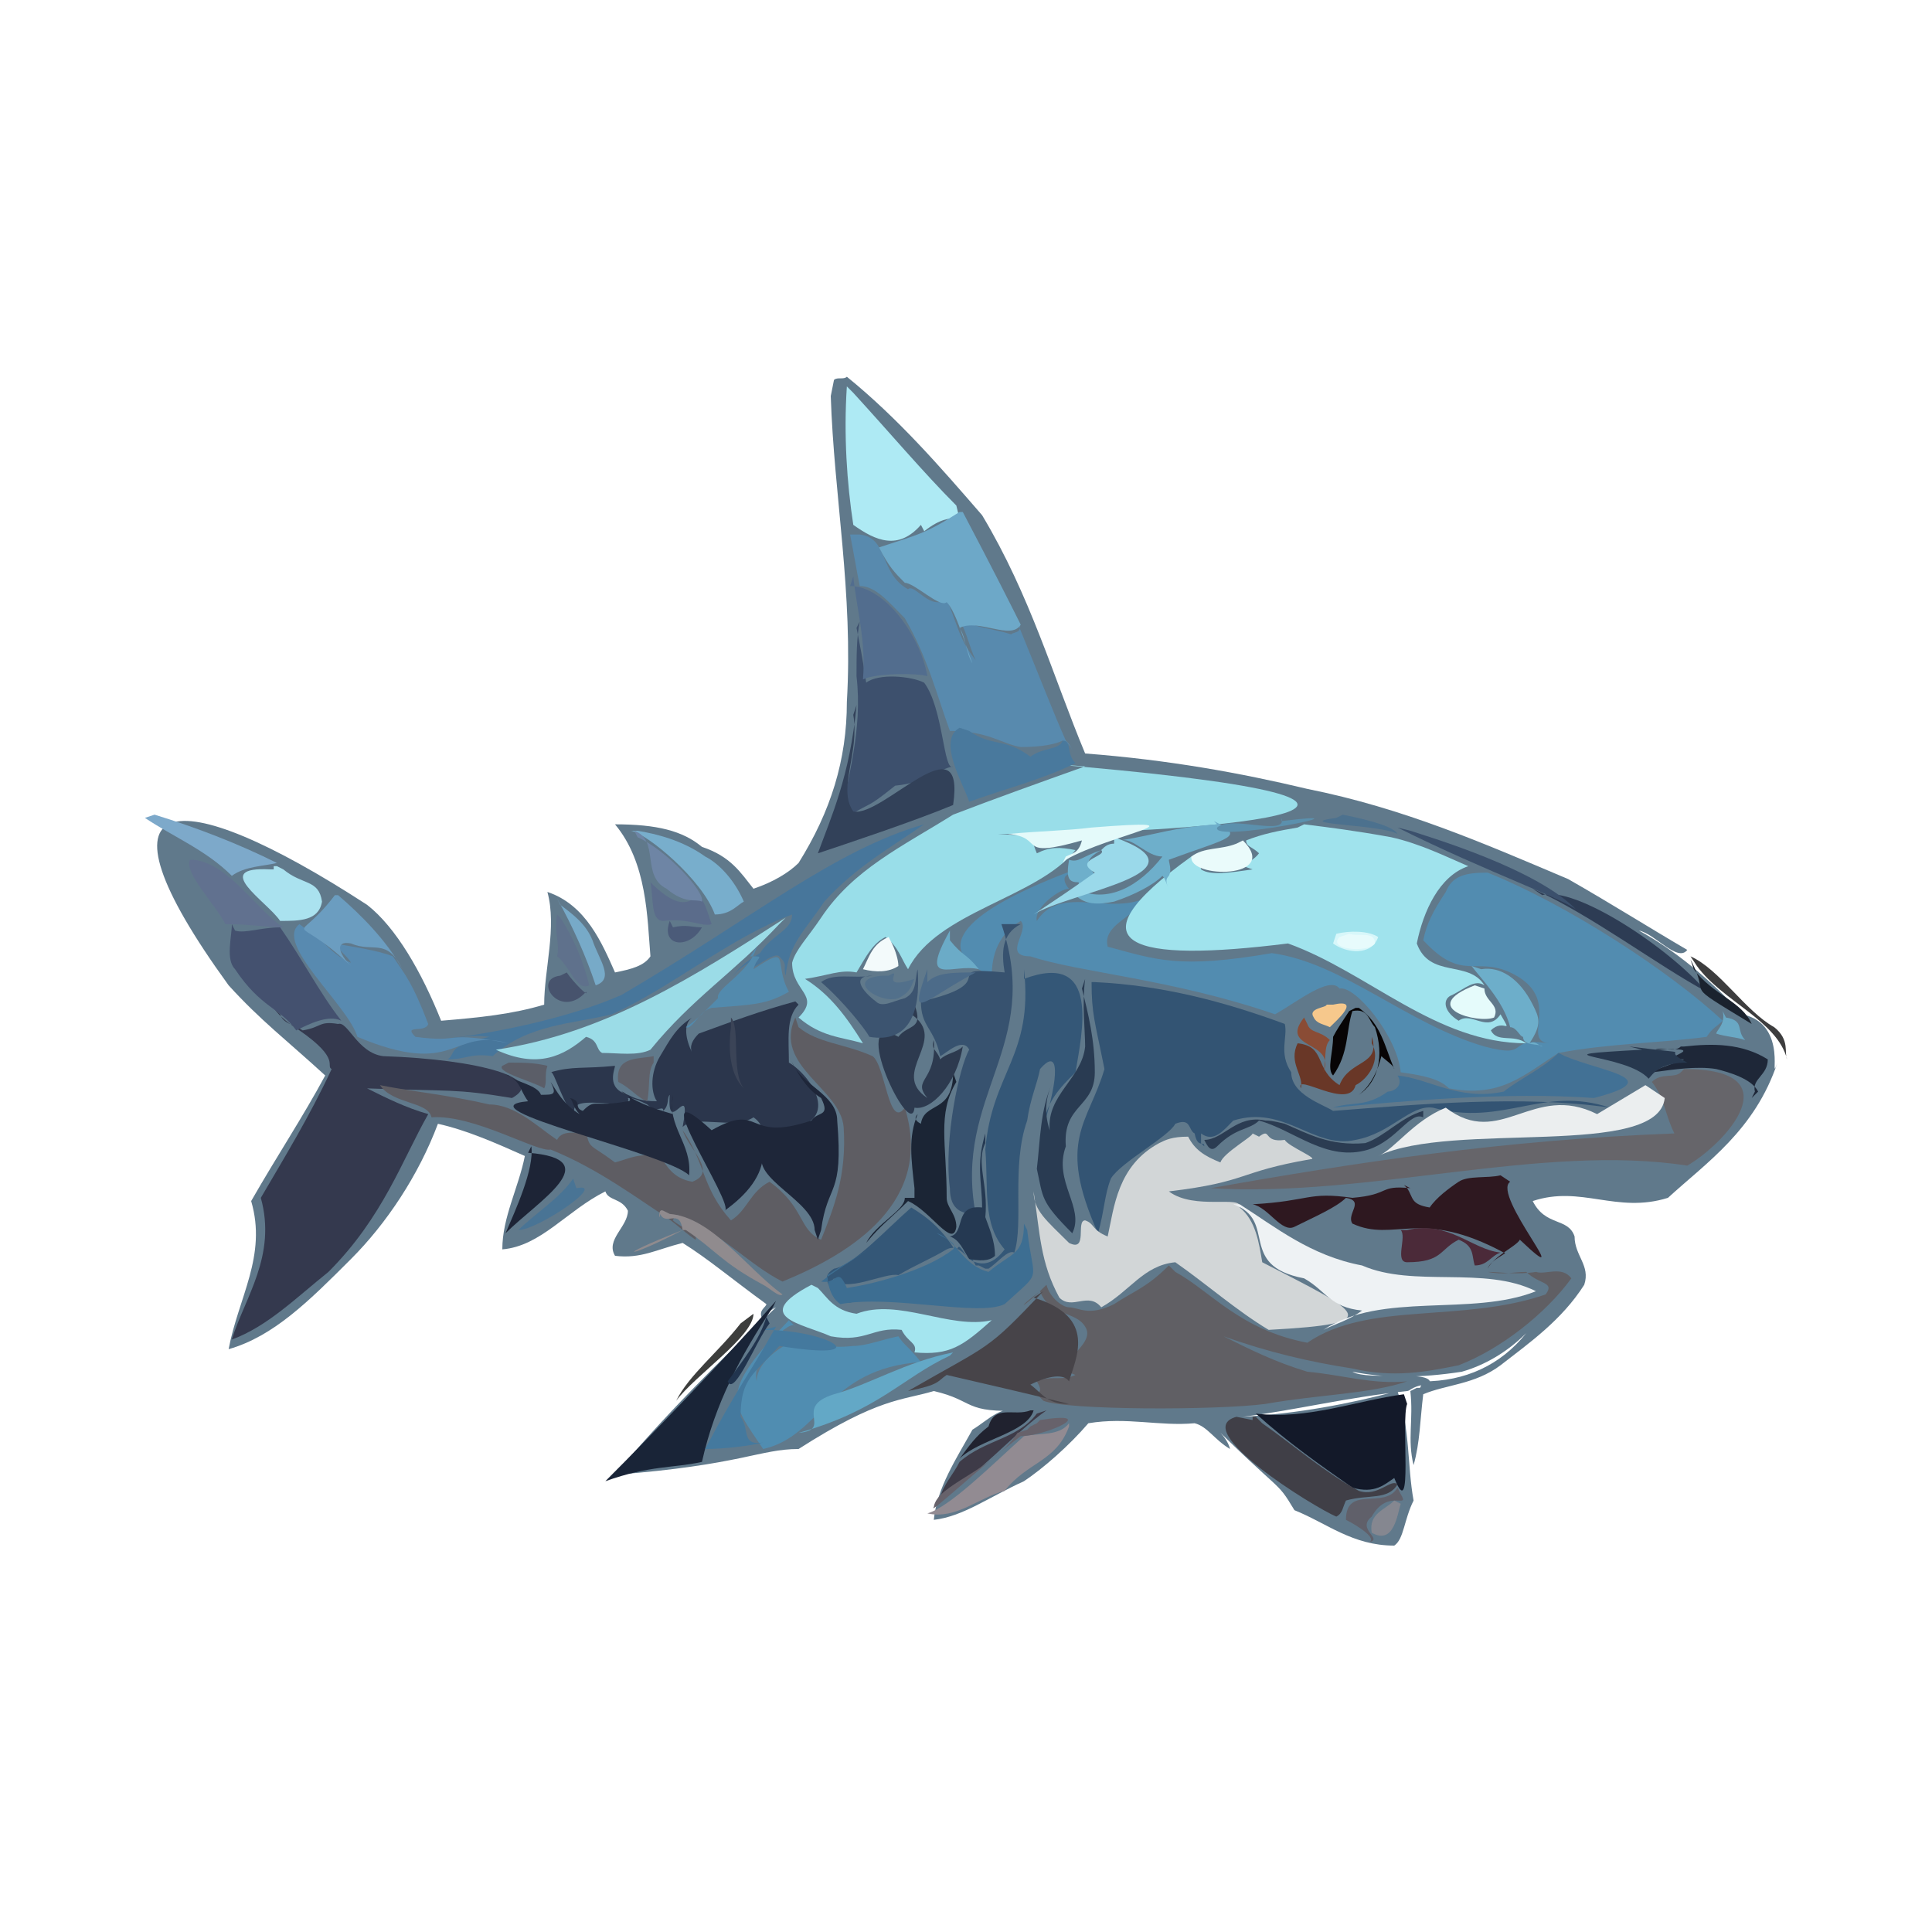 <svg xmlns="http://www.w3.org/2000/svg" width="600" height="600"><path fill="#60798B" d="M259 118c1-1 3 0 4-1 16 13 29 28 42 43 15 25 22 50 32 74 26 2 48 6 69 11 30 6 55 17 81 28 14 8 25 15 37 22-3 4-10-5-15-6 11 6 22 15 32 26 15 3 8 23 11 15-7 21-22 31-34 42-16 5-27-4-42 1 4 8 11 5 13 11 0 6 5 9 3 15-7 11-17 18-26 25-8 6-17 6-24 9-1 8-1 15-3 22-2-8 0-14-1-23l2-1h1l1-2c13 0 24-5 32-15-6 6-13 10-20 12-13 2-24 2-34 0 5 3 26-1 24 4-5 0-6 2-7 2-19 2-35 6-51 8 17-1 33-4 48-8 4 12 3 23 5 34-3 6-3 12-6 14-13 0-21-7-31-11-6-10-3-4-29-30 4 4 8 7 9 11-5-3-7-7-11-8-11 1-21-2-33 0-6 7-14 14-20 18-11 5-19 11-28 12 1-10 7-19 12-28 5-3 9-8 16-6-19 1-15-3-28-6-10 3-17 2-42 18-12 0-18 5-57 8 15-18 32-35 50-52-2 1-3 2-4 4-2-3 1-4 1-5-11-8-18-14-26-19-8 2-13 5-21 4-3-5 4-9 4-14-2-4-6-3-7-6-12 6-20 17-32 18 0-10 5-19 7-29-9-4-18-8-27-10-6 16-16 31-27 42-13 13-24 24-38 28 3-16 12-29 7-46 8-14 16-26 23-39-12-11-20-17-30-28-45-62-17-64 43-25 9 7 17 21 23 36 12-1 22-2 32-5 0-11 4-24 1-35 12 4 17 16 21 25 5-1 9-2 11-5-1-12-1-29-11-41 13 0 21 2 27 7 9 3 12 8 16 13 6-2 11-5 14-8 10-16 15-32 15-50 2-34-4-64-5-95"/><path fill="#528CB0" d="M334 270c-43 16-41 27-26 33 0-9 4-14 9-17 3 3-6 11 3 11 15 5 44 7 76 18 7-4 17-12 20-8 5-1 18 15 19 26 7 1 12 2 15 5 16 3 23-4 34-11 16-3 31-3 46-5 2-3 3-3 5-5-16-15-48-36-73-46-7 0-11 1-13 6-4 6-6 10-7 15 12 13 16 5 27 10 17 8 3 21 12 22-14-2-5 5-20 1-24-7-44-26-66-29-29 5-36 2-51-2-2-8 12-10 19-22-11 18-32 0-41 14-1-4 7-10 10-10-1-1-2-3-1-4"/><path fill="#99DEE9" d="M337 238c-14 5-28 10-41 15-16 10-31 17-41 32-4 6-8 10-9 14 0 9 9 10 2 17 7 6 13 6 20 8-5-8-10-15-18-20 7-1 11-3 16-2 3-5 5-9 9-11 4 3 5 7 7 10 9-18 40-22 52-37-5-1-8-1-12 1-3-7 1-5-12-6 73 0 160-10 13-22"/><path fill="#A0E3ED" d="M403 257c-6 1-11 2-16 4 0 2 2 2 4 4-3 4-8 3-2 5-7 1-13 2-16 0-1-4 2-3-3-4-39 28-18 33 30 27 25 9 46 31 74 31-4-3-9 0-11-4 4-4 7 2 3-5-4 6-9-1-13 2-5-3-5-7-2-8 4-2 7-5 10-3-5-8-17-2-21-13 2-10 7-21 16-24-7-3-15-7-24-9-11-2-19-3-27-4"/><path fill="#605F64" d="M363 393c-7 7-11 8-17 12-8 4-11 1-14 1-2 0-6-3-7-7-8 8-10 8-2 2 3 8 11 6 14 11 4 6-12 12-3 15-4 2-8 0-12 2 3 5-2 2 2 6 7 3 54 3 69 1 17-3 32-3 44-7-11 1-20-2-31-3-10-3-18-7-26-11 14 5 27 8 40 10 13 3 23 1 33-1 13-5 27-16 35-27-3-4-8-1-11-2-6 1-11 0-15 0 5 1 8 0 12 0 4 4 9 3 6 7-26 9-55 2-74 15-21-4-30-16-41-22"/><path fill="#335473" d="M339 305c0 10 1 12 4 27-5 17-15 22-2 51 2-7 2-12 4-17 3-5 18-13 20-17 5-2 4 2 6 3 1 5 3 2 3 4l-1-1v-3c4 3 7-1 10-4 16-5 25 9 38 6 11-2 17-11 24-10 22 6 34-7 55 0-27-4-60-1-86 1-3-2-13-5-13-12-4-6-1-11-2-15-19-7-38-12-59-13"/><path fill="#34394E" d="M85 313c2 3 5 5 8 7 13 9 8 11 10 12-7 15-15 28-22 40 5 18-5 31-9 44 11-4 20-13 30-21 17-17 23-35 31-49-7-2-13-5-19-8 26 1 27 0 45 3 11-6-10-12-40-13-8-1-11-11-14-10-6-1-5 1-11 2-3-2-6-2-7-5"/><path fill="#5E5D63" d="M247 316c-7 15 14 22 15 34 1 15-3 25-7 35-7-3-5-10-16-18-6 3-7 9-12 12-9-10-8-18-15-28 2 6 11 13 3 16-6-1-8-5-10-8-7-1-10 1-14 2-8-6-8-4-9-10-1 2-7-1-9 3-6-4-13-11-21-11-13-3-24-4-34-6 4 6 15 5 16 10 13-1 33 11 37 10 15 6 28 16 36 21 4 3 6 5 9 7 1-2-5-4-7-6 1-3 2-1 3-1 12 5 21 15 31 20 22-9 47-25 38-54-5 7-6-13-10-16-9-4-17-4-23-9"/><path fill="#D2D6D7" d="M389 352c0 1-9 6-10 9-5-2-8-4-10-8-5 0-7 1-9 2-13 7-14 20-16 29-5-2-4-4-7-5-3 0 1 10-5 7-7-7-11-10-11-16 2 13 2 22 8 33 4 4 9-2 13 3 9-5 13-13 23-14 10 7 19 15 29 21 37-2 29-5-2-21-1-6-2-13-7-17 1-4-14 1-22-5 25-3 21-6 44-10 3 0-7-4-8-6-7 1-4-4-8-1"/><path fill="#2B364C" d="M247 311c-11 3-19 6-30 10-2 2-3 4-2 6-2-4-3-9 0-11-5 3-7 7-10 12s-3 11-1 14c-5 0-7-1-9-2-7-2-4-8-4-9-10 1-13 0-20 2 1-1 4 11 8 14-5-9 18-1 16-6 2 0 4 1 6 2 3 3 5 0 5 2 2-2 1-4 2-5-1 14 7-6 4 10 4-4 16 1 22-3 3 2 3 5 5 8-3-2 2-4 0-4 25 0 13-17 6-21 0-7-1-14 3-18"/><path fill="#345777" d="M318 301c3 27-10 32-12 56 1 12-1 23 6 31-3 4-6 5-9 4-4-1-5-8-6-3-4-7-9-11-14-14-8 7-18 18-24 19-5 3 0 6 0 9 7 2 7 2 2 1-3-2-3-6-2-7 3 5 16-2 20-1 5-3 10-5 15-8 4-2 6 3 8 3l1 2h1l2 1h1c3-2 6-6 8-5 3-9-1-27 4-41 1-7 3-11 4-16 6-7 6 2 1 18 1-8 5-12 10-17 2-12 8-38-16-29"/><path fill="#588AAE" d="M264 166c1 5 2 11 3 16 5 0 9 5 14 10 7 12 10 24 14 35 12 0 16 4 22 5 7 0 11-1 13-2 2 1 3 2 3 4 0-2-1-3-2-4-4-9-7-17-16-39 4 6 0 5-1 6-6-2-13-2-17-6 3 4 4 10 6 14-5-6-6-12-9-19-5 4-10-5-12-3-9-5-6-16-15-17"/><path fill="#66656A" d="M522 333c-2 2-6 0-9 3 4 5 4 10 7 16-53 2-99 9-144 17 49 3 103-14 148-7 12-7 33-30-1-30"/><path fill="#1E2639" d="M245 328c2 4 5 10 10 13 3 6-1 4-3 7-21 7-15-6-31 3-23-21 8 24 4 25 7-5 12-11 12-18-4 8 16 15 16 24l1 3 1-3c2-15 7-10 5-34 0-8-11-11-14-18"/><path fill="#37526F" d="M317 287c-6 3-6 9-5 15-22-2 1 3-26 9 0 8 4 8 6 17 2-1 7-6 9-2-3 5-8 28-6 43 0 7 4 8 8 8-7-37 21-52 8-90"/><path fill="#3D506D" d="M267 193c-1 5-1 11-1 17 2 17-3 32-5 45 11-7 7-3 17-11 10-1 13-5 18-6-3 2-3-18-9-26-4-2-14-3-18 0-1-7-2-12-3-17"/><path fill="#508DB1" d="M245 410c-22 23-18 25-8 40 18-4 20-25 49-27-4-5-5-5-7-8-5 1-10 3-14 3-10 1-6-1-14-3-3 0-16 6-16 14-2-8 11-20 12-17"/><path fill="#EEF2F4" d="M383 374c14 5 1 19 22 23 7 4 8 9 18 10-4 3-8 4-12 6 18-12 46-4 66-12-16-8-38-1-54-8-16-3-27-12-38-19"/><path fill="#AEEAF4" d="M263 120c-1 15 0 30 2 43 7 5 14 8 21 0 2 4 4 7 4 10 0-3-2-6-3-8 10-8 12 0 10-8-10-10-21-23-32-35"/><path fill="#47769B" d="M287 256c-28 8-53 29-94 53-16 7-39 12-58 14 6 0 9-2 17-1-14 3-10 5-13 7 6 0 7-2 14-1 11-10 25-10 37-13 18-8 37-24 56-31 0 5-6 6-10 12-5 3-7 5-9 8 2-3 4-4 7-6-4 7 6-3 8-1 3 3 1 3 2 6 1-10 6-14 12-23 10-11 21-17 31-24"/><path fill="#588AB0" d="M93 287c-8 6 15 25 18 35 31 13 29-3 47 2-21-4-14 0-29-2-4-4 3-1 4-4-5-13-7-15-11-21-5-2-13-3-18-4 1 2 4 4 5 6-7-3-10-9-12-9"/><path fill="#2E1820" d="M466 365c-4 1-10 0-13 2s-7 5-9 8c-6-1-5-3-7-6l-1-1 2 1c-10-1-6 2-18 3-14-2-13 1-31 2 5 1 9 9 13 7 6-3 13-6 16-9 6 1 0 5 2 8 13 6 21-5 47 9 2 0-4 2-5 5 2-4 9-7 10-9 19 18-9-14-3-18"/><path fill="#131929" d="M436 433c-15 2-30 8-46 6 10 9 20 16 30 23 7 2 10-1 13-3 6 15 2-18 4-23"/><path fill="#6DA8C8" d="M298 159c-11 7-13 7-25 11 3 6 5 8 8 11 3 0 11 8 13 6 3 3 6 14 8 19-2-3-2-8-4-11 6-3 16 4 19-1-3-6-8-16-18-35"/><path fill="#9BDCE7" d="M244 285c-28 18-56 36-90 41 13 6 21 2 28-4 4 1 3 4 5 5 5 0 11 1 15-1 13-16 26-24 40-39"/><path fill="#3D6E92" d="M318 380c0 10-4 9-11 15-8-2-10-10-16-12 1 1 7 3 5 5-9 7-26 11-33 12-3-7-3-1-8-2 8-6 14-9 20-14-6 5-12 8-18 12 0 3 1 7 4 9 16-3 43 4 51 0 12-11 9-6 7-23"/><path fill="#EBEEEF" d="m511 337-15 9c-20-10-30 11-47-2-10 4-16 13-21 15 23-11 87 1 89-18"/><path fill="#474449" d="M324 401c-18 19-16 16-42 31 10-2 9-3 12-5 13 3 26 6 38 9-7 0-8-3-12-6 4-2 10-4 12-1 2-7 9-20-11-26"/><path fill="#A4E5EF" d="M252 399c-19 10-3 12 6 16 11 2 13-3 22-2 2 4 5 4 4 7 11 1 15-2 24-10-13 3-29-7-42-2-7-1-9-5-12-8"/><path fill="#21293C" d="M155 333c7 2 6 5 9 9-22 2 43 16 50 23 1-10-7-15-5-25 0 2-1 4 0 6-7-2-12-4-16-7 1 0 4 3 2 3-11 2-10-1-14 3-3-1 0-3-4-4 1 1 1 3 3 5-5-3-7-7-9-10 2 4 1 4-3 4-1-3-8-4-10-6"/><path fill="#44516F" d="M72 287c0 4-2 11 1 14 8 12 14 12 19 19 4-2 10-5 14-3-7-9-12-19-19-29-6 0-11 2-14 1"/><path fill="#403F47" d="M384 440c-15 4 24 28 31 31 2-1 2-3 3-5 7-2 13 0 16-5-2-2-6 4-12 2-11-6-20-14-30-21l-2-2h-1v1"/><path fill="#192437" d="M241 404c-15 17-38 41-53 56 14-5 21-4 30-6 4-18 12-33 22-48"/><path fill="#293B52" d="M337 304c-1 8 0 16 0 21-1 10-12 15-11 26-2-6-1-11 1-15-4 8-4 19-5 27 2 9 1 10 11 20 4-8-6-16-2-27-1-13 9-12 9-23 0-10-2-18-4-26"/><path fill="#49799D" d="M298 226c-7 4 1 17 3 23 11-4 23-7 33-12-3-3-1-7-4-7-1 3-6 2-10 5-8-6-12-3-19-8"/><path fill="#324159" d="M266 219c-2 22-8 35-12 46 9-3 30-10 42-15 4-27-22 4-31 2-5-7 2-18 0-30"/><path fill="#427195" d="M484 327c-5 5-12 8-17 12-14 3-23-4-33-5 2 3-1 5-3 5-7 5-11 3-17 5 21-2 54-5 81-3 23-6 3-8-9-13"/><path fill="#526D8E" d="M265 179c1 10 4 20 3 32 4-2 17-2 20-1-2-12-13-28-24-28"/><path fill="#1B2535" d="M296 333c0 13-9 9-10 16-2-1-2-2-1-3-3 7-2 14-1 23v3h-3c0 4-9 8-12 14 5-6 7-7 13-13 7 3 14 15 15 8 0-4-3-6-3-9 0-17-3-26 3-36"/><path fill="#2D3A4F" d="M284 312c3 8-2 6-5 10-16-9 4 33 5 22 5 1 13-7 15-19-2 2-5 2-7 4-1-3-3-3-2-6 1 13-7 12-2 18-12-8 7-18-5-26"/><path fill="#6EAFCB" d="M378 256c-14 1-18 3-30 5 4-1 8 5 13 5-7 9-17 15-27 10 14-5-3-6 8-12-6 2-7 4-10 3-1 6 0 7 3 7v3l-1 1c3 3 7 3 12 2 6-2 12-5 15-8 1 1 1 2 2 4-1-2-1-3 0-4 1-2 0-4 0-5 19-7 24-7 14-12"/><path fill="#AAE2EF" d="M84 270c-19-1-1 10 3 16 6 0 12 0 13-6-1-7-6-5-12-10l-2-1h-1v1"/><path fill="#928B92" d="M332 442c-3 4-9 3-14 4-10 9-23 22-30 24 9 2 16-5 24-7 7-9 16-9 20-20"/><path fill="#3C5470" d="M285 301c-1 3 0 7-4 9-4 1-7 3-9 1-4-3-8-8-1-8-6 1-12-1-16 2 7 6 14 15 15 17 12 2 16-7 15-21"/><path fill="#78AECC" d="M196 258c5 1 22 15 26 26 5 0 7-3 9-4-3-7-8-12-12-14-7-5-15-7-21-8"/><path fill="#63A8C6" d="M296 420c-15 3-26 10-37 13-13 4 0 11-11 12 25-7 32-17 47-24"/><path fill="#61718F" d="M59 267c-2 4 8 14 11 20 8 0 13 1 18 1-8-5-17-20-28-21"/><path fill="#6B9DC0" d="M104 278c-13 17-14 4 5 22-4-4-5-8 0-7 7 3 11-2 16 8-5-9-13-17-20-23"/><path fill="#7DA9CA" d="M45 254c9 6 19 10 27 18 4-3 10-3 14-4-12-6-25-11-38-15"/><path fill="#528AAD" d="M235 294c-2 8-13 13-12 16-5 5-7 7-10 9 2 1 4-5 8-6 13-1 17-1 24-5-5-9 1-15-11-7 1-4 4-4-1-4"/><path fill="#9AD9EA" d="M346 262c-2 0-3 1-4 2 2 2-9 3-2 7-7 5-13 9-19 13 11-7 56-13 25-24"/><path fill="#1E2738" d="M522 325c-2 2-6 0-8 1 20-1-2 3 9 3-22 8-2 1 10 3 4 1 11 3 13 7l-2 2 1-2c-1-4 4-5 4-10-8-5-17-5-26-4"/><path fill="#44799E" d="M241 412c-9 16-12 19-22 38 6 0 14-1 18-2-7 1-4-4-7-8 0-12 4-13 12-22 31 5 16-5-5-5"/><path fill="#6DAECA" d="M457 300c3 4 10 11 12 19 2 0 3 3 4 3 0 3 5 2 6 3-1 0-2-2-4-1 4-6 3-8 1-12-4-8-10-12-16-11"/><path fill="#693727" d="M426 322c3 9-7 7-10 15-8-5-4-12-13-13-3 6 2 10 1 14-2-5 15 7 17-1 4-2 8-8 5-13"/><path fill="#4B2A39" d="M435 382c2 2-2 10 2 10 11 0 10-4 16-7 5 2 4 5 5 8 4 0 5-3 8-4-9-1-16-10-29-7"/><path fill="#2D3C54" d="M476 276c18 8 39 24 54 32-12-14-41-33-51-30"/><path fill="#1D2436" d="M165 356c1 7-5 20-8 27 10-10 32-23 7-25"/><path fill="#E4FAFA" d="M339 257c-8 1-15 1-26 2 12 1 2 8 23 2-1 4-3 4-5 5l-1 2 1-1c14-8 46-13 8-10"/><path fill="#2B3C52" d="M442 345c-7 2-12 8-18 10-11 1-18-3-25-6-4-1-5-1-6-1-9-2-13 6-19 6 1 2 2 4 4 2 6-6 10-5 13-8 11 3 21 13 34 9 9-3 13-12 17-10"/><path fill="#253952" d="M306 352c-3 10-1 15-1 23-9-1-5 8-10 9 3 1 4 4 6 7 5 1 7 0 8-1 0-5-2-9-3-12 1-10-3-17 0-23"/><path fill="#908B8E" d="M206 376c-2-1-1 4-1 1 2 4 6-2 7 5-23 9-17 9 0 0h1c9 6 11 10 24 17 2 1 5 4 6 3-11-8-22-24-35-25"/><path fill="#5B6C8B" d="M202 274c1 5 0 12 4 12 8-1 12 2 15 1-6-19-3 2-18-12"/><path fill="#3B506C" d="M434 257c28 14 54 23 56 26-12-13-46-23-52-25"/><path fill="#6E85A5" d="M197 258c8 3 2 14 10 18 6 5 9 3 11 4 1-3-11-16-20-20"/><path fill="#E5FBFB" d="M458 306c-18 7 1 12 6 10 2-4-3-5-3-9"/><path fill="#27384E" d="M510 326c-36 2-5 1 2 9 1-1 3-5 12-5-10-5 6-2-18-5"/><path fill="#EAFBFB" d="M384 262c-5 2-10 1-14 4-1 7 28 7 16-5"/><path fill="#20222F" d="M320 438c-5 2-11-2-13 5-4 3-6 6-9 10 6-6 21-8 23-15"/><path fill="#5F616A" d="M203 328c-5 1-12 0-11 8 4 2 6 5 9 6 1-5 0-9 2-12"/><path fill="#3D3D3E" d="M525 297c9 4 17 17 26 22 5 4 3 8 4 10-3-12-20-18-28-29"/><path fill="#5F718C" d="M173 284c-1 6 1 9 0 13 4 3 6 11 10 9-2-8-5-15-9-21"/><path fill="#77AAC8" d="M173 279c5 9 9 18 12 27 6-2 1-8-1-14-2-5-6-8-10-11"/><path fill="#60606A" d="M434 462c-4 7-16-1-16 10 4 2 10 6 7 7 5-1-4-4 1-8 5-9 12-2 9-7"/><path fill="#497495" d="M178 366c-4 6-12 11-17 16 6 0 28-15 18-13"/><path fill="#3E3B48" d="M322 439c-6 8-16 8-24 15-2 4-5 7-6 11 11-6 23-20 33-27"/><path fill="#52708B" d="M274 303c-12 1-1 9 5 7 4-2 4-4 5-6-12 4-3-4-8-1"/><path fill="#070405" d="m421 313-2 1c-2 3-4 6-5 8 0 5-2 10 0 12 5-7 4-14 6-20 5-1 5 3 7 5 3 9 1 17-5 21 4-3 6-8 7-12 1 1 4 3 4 4-3-7-4-14-11-19"/><path fill="#3D3E3D" d="M234 408c0 7-18 19-24 27 4-8 13-15 20-24"/><path fill="#F3FAFB" d="M276 291c-5 2-6 6-8 10 4 1 8 1 11-1 0-2-1-5-2-7"/><path fill="#D7F7FA" d="M415 290c4-1 10-1 13 1-2 6-10 5-14 2"/><path fill="#67626B" d="m322 442-2 1-1 1-3 1c-8 12-25 16-26 23-2 3 15-13 27-22 8 0 25-8 6-5"/><path fill="#6BABC7" d="M295 289c-10 18 1 10 9 12-4-5-5-4-9-9"/><path fill="#858790" d="M433 466c-3 3-8 4-7 10 7 4 8-6 9-9"/><path fill="#5B5E68" d="M156 331c-2 2 10 5 13 7 1-2 0-4 1-7-4-1-8-1-12-1"/><path fill="#4C6B89" d="M288 301c-6 17-2 10 15 1-7 0-12 0-15 3"/><path fill="#47536D" d="M174 303c-9 1 0 14 8 5 1 2-4-3-6-6"/><path fill="#F6C88C" d="M412 312c0 1-6 1-4 4 1 2 3 2 5 3 2-2 10-9 1-7"/><path fill="#3B4457" d="M227 316c3 3 0 17 4 22-4-4-5-11-4-19"/><path fill="#8A4C35" d="M405 316c-8 10 10 7 6 17 1-4 0-8 2-10-3-3-6-2-7-5"/><path fill="#1A222E" d="M525 298c7 13-4 6 19 20-3-7-12-9-18-17"/><path fill="#E7FBFC" d="M416 291c-4 4 9 5 11 2 0-4-5-2-8-3"/><path fill="#4C718E" d="M415 254c-15 2 14 2 19 5-1-2-7-4-17-6"/><path fill="#69A8C4" d="M535 314c1 4-2 6-2 7 3 1 6 1 9 2-3-3 0-6-6-7"/><path fill="#4B5B79" d="M208 286c-3 8 6 9 10 2-3 0-5-1-9 0"/><path fill="#5B90AD" d="M398 254c2 6-16-1-20 3-2 5 52-6 20-2"/><path fill="#21344E" d="M238 409c-2 7-7 13-12 20 2 5 9-13 13-18"/></svg>